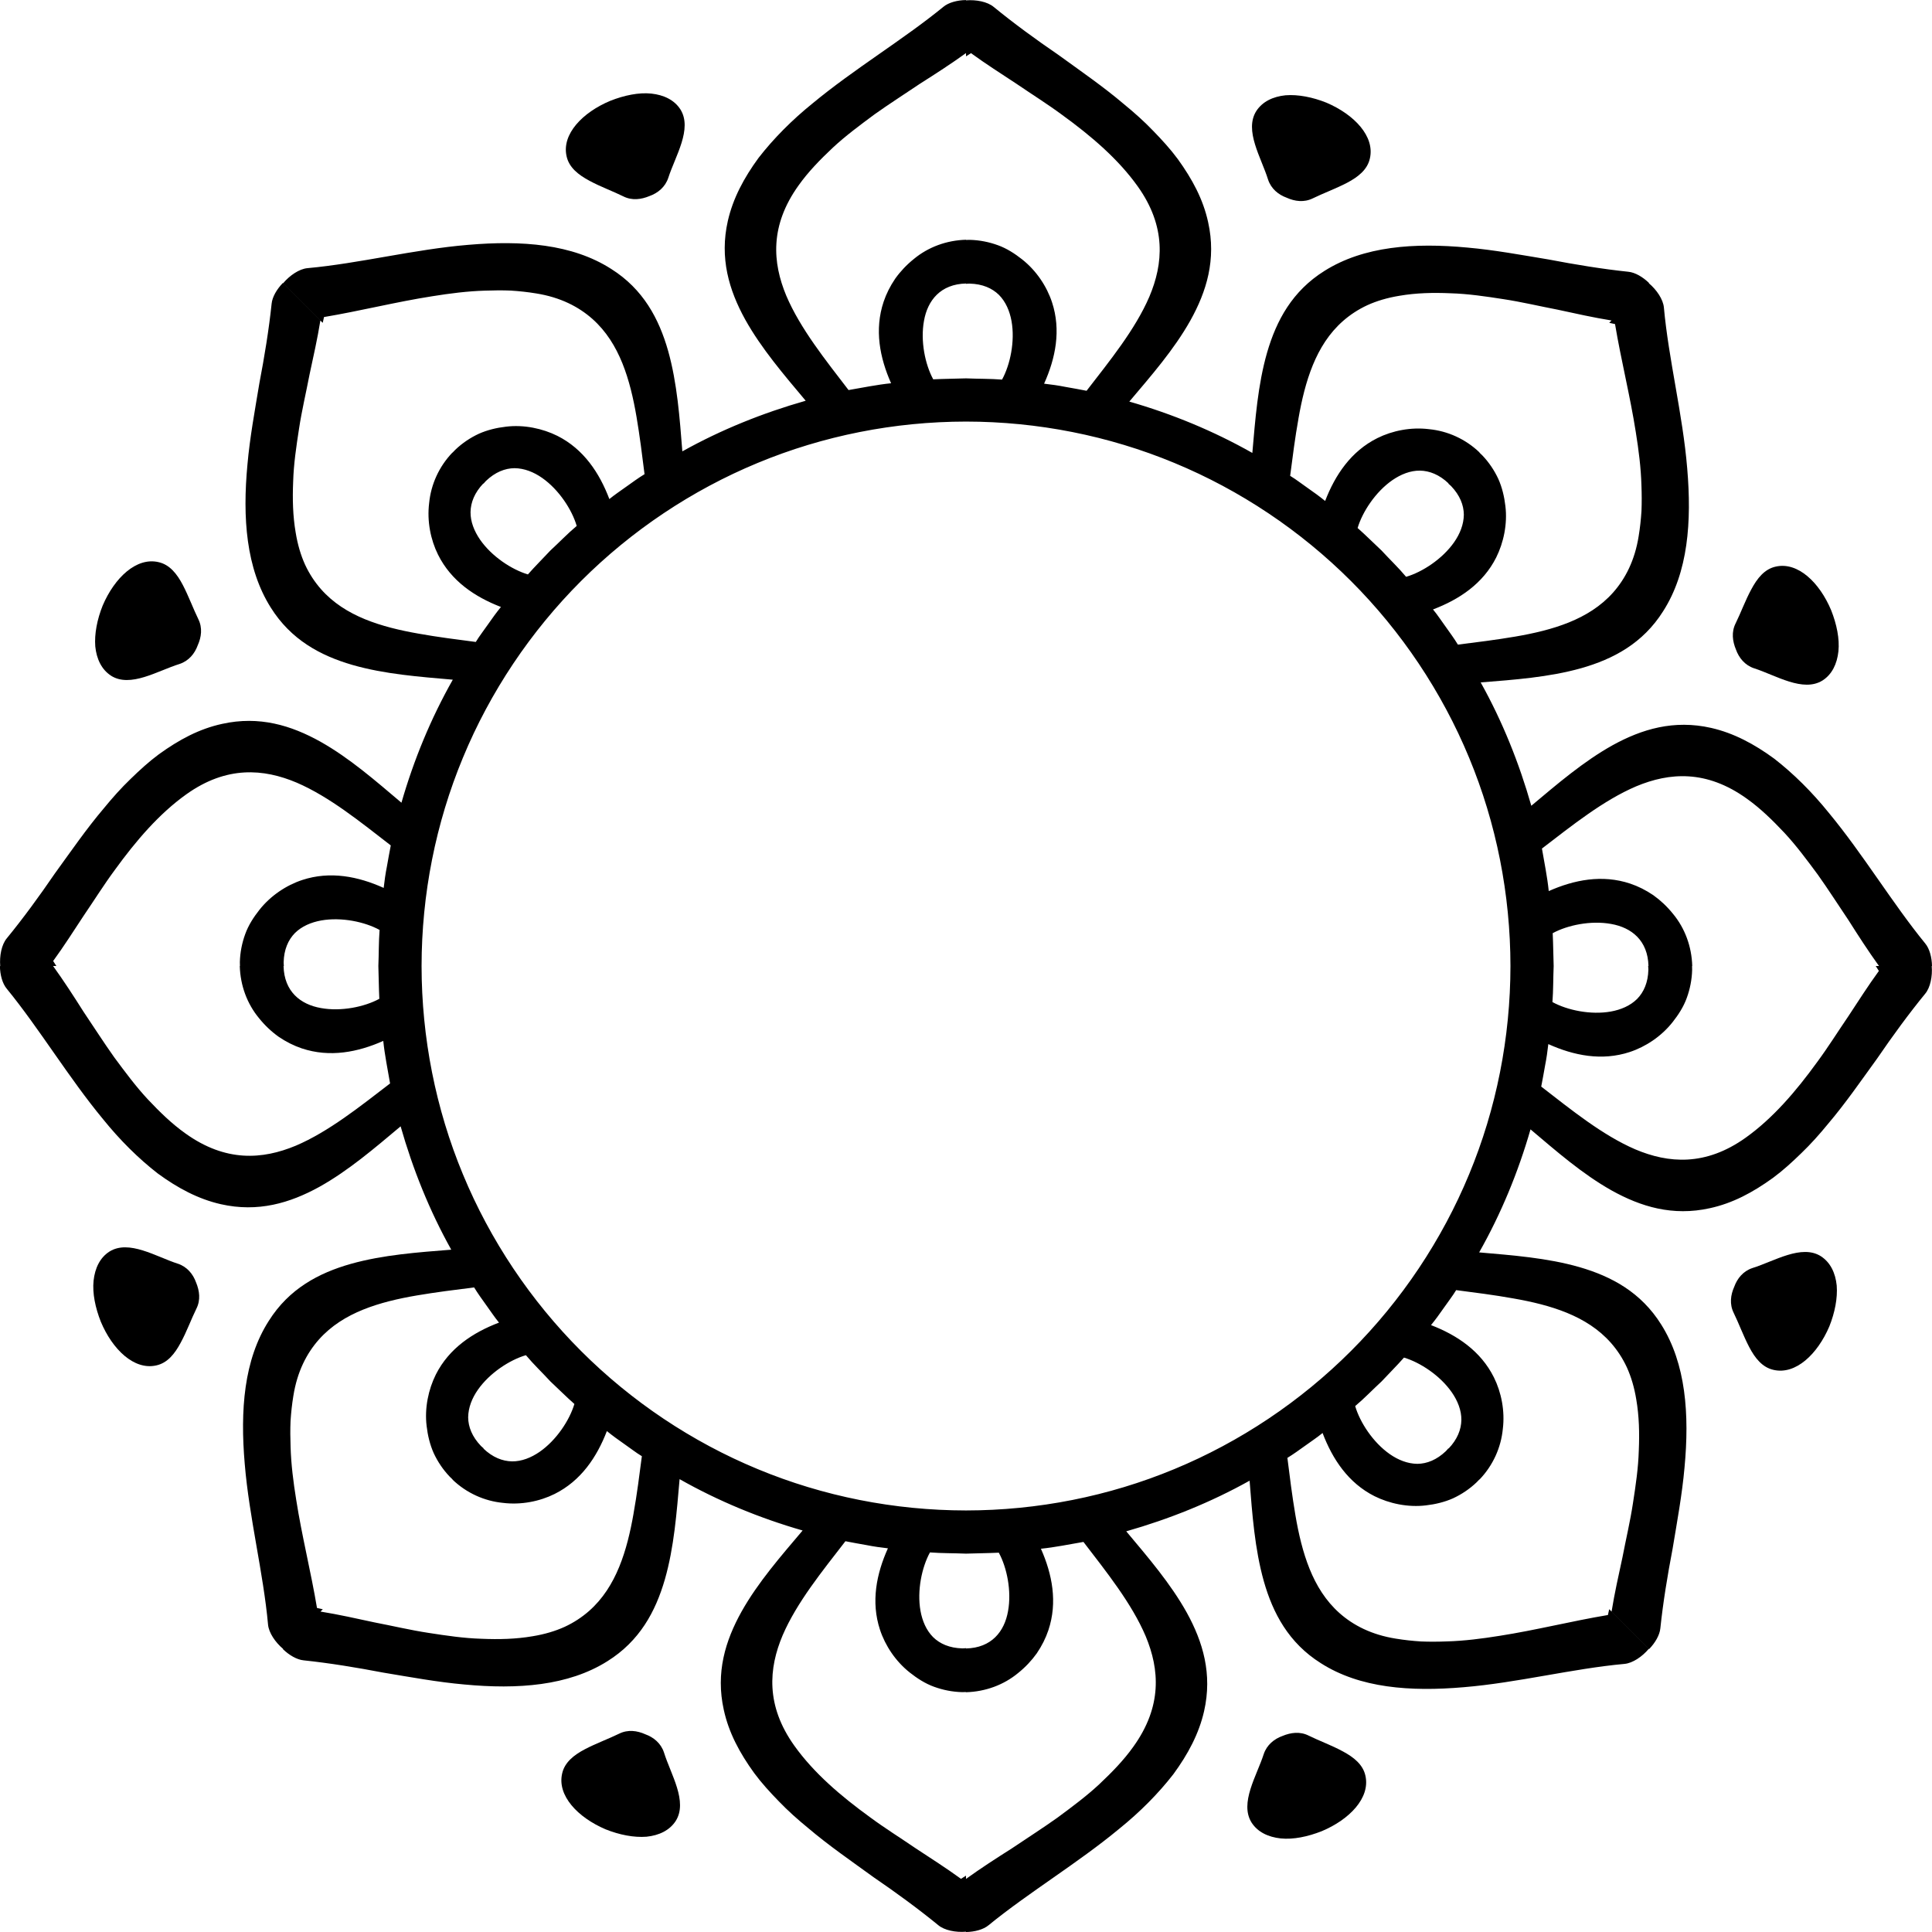 <?xml version="1.0" encoding="UTF-8"?>
<svg id="Layer_1" data-name="Layer 1" xmlns="http://www.w3.org/2000/svg" viewBox="0 0 885.27 885.27">
  <defs>
    <style>
      .cls-1 {
        fill: #000;
        stroke-width: 0px;
      }
    </style>
  </defs>
  <path class="cls-1" d="M834.4,575.65c-8.91-5.65-21.35,2.26-31.4,5.38-4.23,1.4-6.96,4.74-8.34,8.57-1.67,3.72-2.25,7.97-.26,11.98,2.28,4.65,4.47,10.62,7.12,15.68,2.65,5.05,6,9.31,11.15,10.44,10.12,2.33,20.1-7.16,25.54-19.88,2.56-6.38,3.85-13.05,3.4-18.77-.59-5.79-2.91-10.6-7.21-13.39Z"/>
  <path class="cls-1" d="M615.29,802.5c-5.09-2.78-11-4.91-15.65-7.22-3.98-2-8.21-1.41-11.96.15-3.84,1.37-7.21,4.1-8.63,8.35-3.2,9.95-11.16,22.41-5.56,31.35,2.77,4.32,7.56,6.63,13.33,7.26,5.76.59,12.39-.78,18.8-3.31,12.73-5.32,22.31-15.27,20.04-25.39-1.11-5.15-5.34-8.49-10.38-11.2Z"/>
  <path class="cls-1" d="M295.67,794.66c-3.72-1.67-7.97-2.25-11.98-.26-4.65,2.28-10.62,4.47-15.67,7.12-5.05,2.65-9.31,6-10.44,11.15-2.33,10.12,7.16,20.1,19.88,25.54,6.38,2.56,13.05,3.85,18.77,3.4,5.78-.59,10.6-2.91,13.39-7.21,5.65-8.91-2.26-21.35-5.38-31.4-1.4-4.23-4.74-6.96-8.57-8.34Z"/>
  <path class="cls-1" d="M81.49,579.05c-9.95-3.2-22.41-11.16-31.35-5.56-4.32,2.77-6.63,7.55-7.26,13.33-.59,5.76.78,12.39,3.31,18.8,5.32,12.73,15.27,22.31,25.39,20.04,5.16-1.11,8.5-5.34,11.2-10.38,2.78-5.09,4.91-11,7.22-15.65,2-3.98,1.41-8.21-.15-11.96-1.37-3.84-4.1-7.21-8.35-8.63Z"/>
  <path class="cls-1" d="M50.87,309.62c8.91,5.65,21.35-2.26,31.4-5.38,4.23-1.4,6.96-4.74,8.34-8.57,1.67-3.72,2.25-7.97.26-11.98-2.28-4.65-4.47-10.62-7.12-15.68-2.65-5.05-6-9.31-11.15-10.44-10.12-2.33-20.1,7.16-25.54,19.88-2.56,6.38-3.85,13.05-3.4,18.77.59,5.78,2.91,10.6,7.21,13.39Z"/>
  <path class="cls-1" d="M269.99,82.77c5.09,2.78,11,4.91,15.64,7.22,3.98,2,8.21,1.41,11.96-.15,3.84-1.37,7.21-4.1,8.63-8.35,3.2-9.95,11.16-22.41,5.56-31.35-2.77-4.32-7.56-6.63-13.33-7.26-5.76-.59-12.39.78-18.8,3.31-12.73,5.32-22.31,15.27-20.04,25.38,1.11,5.15,5.34,8.49,10.38,11.2Z"/>
  <path class="cls-1" d="M589.6,90.61c3.72,1.67,7.97,2.25,11.98.26,4.65-2.28,10.62-4.47,15.68-7.12,5.05-2.66,9.31-6,10.44-11.15,2.33-10.12-7.16-20.1-19.88-25.54-6.38-2.56-13.05-3.85-18.77-3.4-5.78.59-10.6,2.91-13.39,7.21-5.65,8.91,2.26,21.35,5.38,31.4,1.4,4.23,4.74,6.96,8.57,8.34Z"/>
  <path class="cls-1" d="M803.78,306.23c9.95,3.2,22.41,11.16,31.35,5.56,4.32-2.77,6.63-7.56,7.26-13.33.59-5.76-.78-12.39-3.31-18.8-5.32-12.73-15.27-22.31-25.38-20.04-5.16,1.11-8.5,5.34-11.2,10.38-2.78,5.09-4.91,11-7.22,15.65-2,3.98-1.41,8.21.15,11.96,1.37,3.84,4.1,7.21,8.35,8.63Z"/>
  <path class="cls-1" d="M885.27,442.64c-.07-3.98-1.12-7.95-3.1-10.33-15.03-18.39-28.5-40.94-44.19-59.87-7.66-9.51-16.25-18.02-25.02-24.82-9.16-6.71-18.54-11.72-28.88-14.08-17.06-3.87-31.74.54-45.14,7.92-13.38,7.45-25.43,17.83-37.27,27.75-5.59-19.61-13.23-38.68-23.2-56.52,15.27-1.21,31.2-2.34,46.04-6.51,14.72-4.18,28.3-11.41,37.54-26.07,11.49-17.93,13.15-41.03,11.05-65.55-2.03-24.57-8.52-49.84-10.68-73.65-.34-3.72-3.29-8.1-6.91-11.15l.1-.1c-2.87-2.78-6.42-4.85-9.51-5.14-11.82-1.24-24.24-3.28-36.48-5.62-12.47-2.07-24.84-4.36-37.12-5.45-24.46-2.31-47.64-.65-65.6,10.67-14.75,9.23-22.02,22.7-26.3,37.43-4.26,14.83-5.41,30.62-6.76,45.99-17.77-10.07-36.77-17.89-56.37-23.53,10-11.84,20.41-23.7,27.96-37.12,7.46-13.37,11.95-28.02,8.16-45.06-2.27-10.48-7.26-19.75-13.92-28.96-3.35-4.53-7.19-8.74-11.33-12.99-4.13-4.3-8.63-8.31-13.36-12.18-9.42-8.01-19.77-15.12-30.02-22.56-10.27-7.02-20.47-14.47-29.62-21.96-2.86-2.39-8.02-3.41-12.73-3.01v-.15c-3.98.07-7.95,1.12-10.33,3.1-18.39,15.03-40.94,28.5-59.87,44.19-9.51,7.66-18.02,16.25-24.82,25.02-6.71,9.16-11.72,18.54-14.08,28.88-3.87,17.05.54,31.74,7.92,45.14,7.45,13.38,17.83,25.43,27.75,37.27-19.61,5.59-38.68,13.23-56.52,23.2-1.21-15.27-2.34-31.2-6.51-46.04-4.18-14.71-11.41-28.3-26.07-37.54-17.93-11.49-41.03-13.15-65.55-11.05-24.57,2.03-49.84,8.52-73.65,10.68-3.72.34-8.1,3.29-11.15,6.91l18.15,18.15.59-2.66c16.55-2.77,33.06-6.95,49.53-9.52,8.21-1.32,16.29-2.35,24.33-2.58,3.99-.15,7.92-.18,11.78-.02,3.93.25,7.77.67,11.53,1.29,11.11,1.76,19.51,6.1,25.83,11.71,6.31,5.62,10.6,12.59,13.71,20.28,3.1,7.69,5.04,16.09,6.5,24.66,1.46,8.59,2.59,17.58,3.66,26.18-2.81,1.71-5.47,3.66-8.15,5.57-2.66,1.94-5.43,3.73-7.97,5.83-4.54-11.98-11.78-22.9-23.8-28.95-6.72-3.35-15.3-5.24-23.62-4.21-4.17.48-8.44,1.48-12.39,3.24-3.89,1.81-7.57,4.26-10.79,7.34l-1.27,1.32,14.21,14.21c.39-.43.71-.87,1.15-1.29,4.2-4,8.69-5.77,13.07-5.81,4.47.06,8.77,1.76,12.62,4.45,7.69,5.37,13.67,14.56,15.85,21.99v.03c-4.22,3.53-8.01,7.54-12.06,11.26-3.41,3.67-6.99,7.19-10.29,10.95h-.02c-7.42-2.22-16.58-8.23-21.92-15.95-2.65-3.85-4.41-8.22-4.35-12.62.07-4.37,1.84-8.89,5.86-13.1l-14.16-14.16c-6.17,6.43-9.85,14.66-10.67,23.15-1.03,8.34.7,16.84,4.08,23.64,6.01,12.08,16.89,19.37,28.82,23.96-2.09,2.55-4.01,5.22-5.89,7.92-1.86,2.72-3.93,5.29-5.63,8.11-8.6-1.13-17.48-2.23-26.17-3.8-8.57-1.5-16.93-3.47-24.6-6.61-7.66-3.15-14.61-7.47-20.2-13.82-2.79-3.18-5.26-6.87-7.26-11.18-1.93-4.26-3.4-9.13-4.31-14.73-1.3-7.6-1.49-15.33-1.15-23.32.23-8.07,1.43-16.06,2.7-24.32,1.26-8.28,3.19-16.35,4.8-24.73,1.77-8.23,3.62-16.42,4.97-24.77l-17.2-17.2c-2.78,2.87-4.85,6.42-5.14,9.51-1.24,11.82-3.28,24.24-5.62,36.48-2.07,12.47-4.36,24.84-5.45,37.12-2.31,24.46-.65,47.64,10.67,65.6,9.23,14.75,22.71,22.02,37.43,26.3,14.83,4.26,30.62,5.41,45.99,6.76-10.07,17.77-17.89,36.77-23.53,56.37-11.84-10-23.7-20.41-37.12-27.96-13.37-7.46-28.02-11.95-45.06-8.16-10.48,2.27-19.75,7.26-28.96,13.92-4.53,3.35-8.74,7.19-12.99,11.33-4.3,4.13-8.31,8.63-12.18,13.36-8.01,9.42-15.12,19.77-22.56,30.02-7.02,10.27-14.47,20.47-21.96,29.62-2.39,2.86-3.41,8.02-3.01,12.73h-.15c.07,3.98,1.12,7.95,3.1,10.33,15.03,18.39,28.5,40.94,44.2,59.87,7.66,9.51,16.25,18.02,25.02,24.82,9.16,6.71,18.54,11.72,28.88,14.08,17.06,3.87,31.74-.54,45.14-7.92,13.38-7.45,25.43-17.83,37.27-27.75,5.59,19.61,13.23,38.68,23.2,56.52-15.27,1.21-31.2,2.34-46.04,6.51-14.72,4.18-28.3,11.41-37.54,26.07-11.49,17.93-13.15,41.03-11.05,65.55,2.03,24.57,8.52,49.84,10.68,73.65.34,3.72,3.29,8.1,6.91,11.15l-.1.1c2.87,2.78,6.42,4.85,9.51,5.14,11.82,1.24,24.24,3.28,36.48,5.62,12.47,2.07,24.84,4.36,37.12,5.44,24.46,2.31,47.64.65,65.6-10.67,14.75-9.23,22.02-22.7,26.3-37.43,4.26-14.83,5.41-30.62,6.76-45.99,17.77,10.07,36.77,17.89,56.37,23.53-10,11.84-20.41,23.7-27.96,37.12-7.46,13.37-11.95,28.02-8.16,45.06,2.27,10.47,7.26,19.75,13.92,28.96,3.35,4.53,7.19,8.74,11.33,12.99,4.13,4.3,8.63,8.31,13.36,12.18,9.42,8.01,19.77,15.12,30.02,22.56,10.27,7.02,20.47,14.47,29.62,21.96,2.86,2.39,8.02,3.41,12.73,3.01v.15c3.98-.07,7.95-1.12,10.33-3.1,18.39-15.03,40.94-28.5,59.87-44.2,9.51-7.66,18.02-16.25,24.82-25.02,6.71-9.16,11.72-18.54,14.08-28.88,3.87-17.06-.54-31.74-7.92-45.14-7.45-13.38-17.83-25.43-27.75-37.27,19.61-5.59,38.68-13.23,56.52-23.2,1.21,15.27,2.34,31.2,6.51,46.04,4.18,14.71,11.41,28.3,26.07,37.54,17.93,11.49,41.03,13.16,65.55,11.05,24.57-2.03,49.84-8.52,73.65-10.68,3.72-.34,8.1-3.29,11.15-6.91l-18.15-18.15-.59,2.66c-16.55,2.77-33.06,6.95-49.53,9.52-8.21,1.32-16.29,2.35-24.33,2.58-3.99.15-7.92.18-11.78.02-3.93-.25-7.77-.67-11.53-1.29-11.11-1.76-19.51-6.1-25.83-11.71-6.31-5.62-10.6-12.59-13.71-20.28-3.1-7.69-5.04-16.09-6.5-24.66-1.46-8.59-2.59-17.58-3.66-26.18,2.81-1.71,5.47-3.66,8.15-5.57,2.66-1.94,5.43-3.73,7.97-5.83,4.54,11.98,11.78,22.9,23.8,28.95,6.72,3.35,15.3,5.24,23.62,4.21,4.17-.48,8.44-1.48,12.39-3.24,3.89-1.81,7.57-4.26,10.79-7.34l1.27-1.32-.06-.06.11.11c6.17-6.43,9.85-14.66,10.67-23.15,1.03-8.34-.7-16.84-4.08-23.64-6.01-12.08-16.89-19.37-28.82-23.96,2.09-2.55,4.01-5.22,5.89-7.92,1.86-2.72,3.93-5.29,5.63-8.11,8.6,1.12,17.48,2.23,26.17,3.8,8.57,1.5,16.93,3.47,24.6,6.61,7.66,3.15,14.61,7.47,20.2,13.82,2.79,3.18,5.26,6.87,7.26,11.18,1.93,4.26,3.4,9.13,4.31,14.73,1.3,7.6,1.49,15.34,1.15,23.32-.23,8.07-1.42,16.06-2.7,24.32-1.26,8.28-3.19,16.35-4.8,24.73-1.78,8.23-3.62,16.42-4.97,24.77l17.2,17.2c2.78-2.87,4.85-6.42,5.14-9.51,1.24-11.82,3.28-24.24,5.62-36.48,2.07-12.47,4.36-24.84,5.45-37.12,2.31-24.46.65-47.64-10.67-65.6-9.23-14.75-22.7-22.02-37.43-26.3-14.83-4.26-30.62-5.41-45.99-6.76,10.07-17.77,17.89-36.77,23.53-56.37,11.84,10,23.7,20.41,37.12,27.96,13.37,7.46,28.02,11.95,45.06,8.16,10.48-2.27,19.75-7.26,28.96-13.92,4.53-3.35,8.74-7.19,12.99-11.33,4.3-4.13,8.31-8.63,12.18-13.36,8.01-9.42,15.12-19.77,22.56-30.02,7.02-10.27,14.47-20.47,21.96-29.62,2.39-2.86,3.41-8.02,3.01-12.73h.15ZM711.46,427.59h.02c6.79-3.69,17.51-5.91,26.76-4.22,9.36,1.64,16.84,7.57,17.11,19.27h-.14c.03.58.11,1.11.1,1.72-.14,5.8-2.09,10.23-5.14,13.35-3.14,3.13-7.45,4.96-12.06,5.79-9.25,1.65-19.97-.62-26.74-4.33h-.02c.42-5.5.33-11.03.56-16.53-.17-5.01-.2-10.04-.44-15.04ZM594.95,191.89c1.5-8.57,3.47-16.93,6.61-24.6,3.15-7.66,7.47-14.61,13.82-20.2,3.18-2.79,6.87-5.26,11.18-7.26,4.26-1.93,9.13-3.4,14.73-4.31,7.6-1.3,15.33-1.49,23.32-1.14,8.07.23,16.06,1.42,24.32,2.7,8.28,1.26,16.35,3.19,24.73,4.8,8.23,1.78,16.42,3.62,24.77,4.97l-1.06,1.06,2.66.59c2.77,16.55,6.95,33.06,9.52,49.53,1.32,8.21,2.35,16.29,2.58,24.33.15,3.99.18,7.92.02,11.78-.25,3.93-.67,7.77-1.29,11.53-1.76,11.11-6.1,19.51-11.71,25.83-5.62,6.31-12.59,10.6-20.28,13.71-7.69,3.1-16.09,5.04-24.66,6.5-8.59,1.46-17.58,2.59-26.18,3.66-1.71-2.81-3.66-5.47-5.57-8.15-1.94-2.66-3.73-5.43-5.83-7.97,11.98-4.54,22.9-11.78,28.95-23.8,3.35-6.72,5.24-15.3,4.21-23.62-.48-4.17-1.48-8.44-3.24-12.39-1.81-3.89-4.26-7.57-7.34-10.79l-1.32-1.27.06-.06c-6.43-6.17-14.66-9.85-23.15-10.67-8.34-1.03-16.84.7-23.64,4.08-12.08,6.01-19.37,16.89-23.96,28.82-2.55-2.09-5.22-4.01-7.92-5.89-2.72-1.86-5.29-3.93-8.11-5.63,1.13-8.6,2.23-17.48,3.8-26.17ZM622.08,241.95v-.03c2.22-7.42,8.23-16.58,15.95-21.92,3.85-2.65,8.22-4.41,12.62-4.35,4.37.07,8.89,1.85,13.1,5.86l-.1.1c.43.39.87.71,1.29,1.15,4,4.2,5.77,8.69,5.81,13.07-.06,4.47-1.76,8.77-4.45,12.62-5.37,7.69-14.56,13.67-21.99,15.85h-.02c-3.53-4.22-7.54-8.01-11.26-12.06-3.67-3.41-7.19-6.99-10.95-10.29ZM360.29,135.51c-6.34-15.23-7.61-32.09,5.64-50.57,4.46-6.27,9.83-11.76,15.71-17.3,5.89-5.47,12.39-10.28,19.14-15.28,6.76-4.81,13.82-9.31,20.88-14.07,7.06-4.47,14.14-9.04,20.98-13.97v1.5l2.29-1.46c6.81,4.97,13.87,9.43,20.9,14.08,7.04,4.81,14.08,9.19,20.81,14.17,13.47,9.76,25.79,20.33,34.67,32.77,13.15,18.43,11.75,35.44,5.34,50.58-6.5,15.09-18.19,29.41-28.76,43.1-3.22-.67-6.47-1.17-9.71-1.78-3.23-.65-6.49-1.1-9.76-1.47,5.25-11.65,7.85-24.5,3.63-37.31-2.38-7.23-7.13-14.48-13.73-19.67-3.29-2.6-7.01-5.01-11.05-6.46-4.03-1.47-8.36-2.35-12.81-2.46l-1.83.03v-.08c-8.9.25-17.31,3.35-23.9,8.82-3.3,2.65-6.17,5.7-8.51,8.98-2.32,3.4-4.12,7-5.33,10.61-4.29,12.83-1.76,25.68,3.42,37.34-6.56.67-13,2.02-19.49,3.12-10.49-13.69-22.12-28.15-28.54-43.25ZM444.36,129.96c5.8.14,10.23,2.09,13.35,5.14,3.13,3.14,4.96,7.45,5.79,12.06,1.65,9.25-.62,19.97-4.33,26.74v.03c-5.5-.42-11.03-.33-16.53-.56-5.01.17-10.04.2-15.04.44v-.03c-3.69-6.79-5.91-17.51-4.22-26.76,1.64-9.36,7.57-16.84,19.27-17.11v.14c.58-.03,1.11-.11,1.72-.1ZM173.82,457.68h-.02c-6.79,3.69-17.51,5.91-26.76,4.22-9.36-1.64-16.84-7.57-17.11-19.27h.14c-.03-.58-.11-1.11-.1-1.72.14-5.8,2.09-10.23,5.14-13.35,3.14-3.13,7.45-4.96,12.06-5.79,9.25-1.65,19.97.62,26.74,4.33h.02c-.42,5.5-.33,11.03-.56,16.53.17,5.01.2,10.04.44,15.04ZM135.51,524.98c-15.23,6.34-32.09,7.61-50.57-5.64-6.27-4.46-11.76-9.83-17.3-15.71-5.47-5.89-10.28-12.39-15.28-19.14-4.81-6.76-9.31-13.82-14.07-20.88-4.47-7.06-9.04-14.14-13.97-20.98h1.5l-1.46-2.29c4.97-6.81,9.43-13.86,14.08-20.9,4.81-7.04,9.19-14.08,14.17-20.81,9.76-13.47,20.33-25.79,32.77-34.67,18.43-13.15,35.44-11.75,50.58-5.34,15.09,6.5,29.41,18.19,43.1,28.76-.67,3.22-1.17,6.47-1.78,9.71-.65,3.23-1.1,6.49-1.47,9.76-11.65-5.25-24.5-7.85-37.31-3.63-7.23,2.38-14.48,7.13-19.67,13.73-2.6,3.29-5.01,7.01-6.46,11.05-1.47,4.03-2.35,8.36-2.46,12.81l.04,1.83h-.08c.25,8.9,3.35,17.31,8.82,23.9,2.65,3.3,5.7,6.17,8.98,8.51,3.4,2.32,7,4.12,10.61,5.33,12.83,4.29,25.68,1.76,37.34-3.42.67,6.56,2.02,13,3.12,19.49-13.69,10.49-28.15,22.12-43.25,28.54ZM290.33,693.39c-1.5,8.57-3.46,16.93-6.61,24.6-3.15,7.66-7.47,14.61-13.82,20.2-3.18,2.79-6.87,5.26-11.18,7.26-4.26,1.93-9.13,3.4-14.73,4.31-7.59,1.3-15.33,1.49-23.32,1.15-8.07-.23-16.06-1.42-24.32-2.7-8.28-1.26-16.35-3.19-24.73-4.8-8.23-1.77-16.43-3.62-24.77-4.97l1.06-1.06-2.66-.59c-2.77-16.55-6.95-33.06-9.52-49.53-1.32-8.21-2.35-16.28-2.58-24.33-.15-3.99-.18-7.92-.02-11.78.25-3.93.67-7.77,1.29-11.53,1.76-11.11,6.1-19.51,11.71-25.83,5.62-6.31,12.59-10.6,20.28-13.71,7.69-3.1,16.09-5.04,24.66-6.5,8.59-1.46,17.58-2.59,26.18-3.66,1.71,2.81,3.66,5.47,5.57,8.15,1.94,2.66,3.73,5.43,5.83,7.97-11.98,4.54-22.9,11.78-28.95,23.8-3.35,6.72-5.24,15.3-4.21,23.62.48,4.17,1.48,8.44,3.24,12.39,1.81,3.89,4.26,7.57,7.34,10.79l1.32,1.27-.06.06c6.43,6.17,14.66,9.85,23.15,10.67,8.34,1.03,16.84-.7,23.64-4.08,12.08-6.01,19.37-16.89,23.96-28.82,2.55,2.09,5.22,4.01,7.92,5.89,2.72,1.86,5.29,3.93,8.11,5.63-1.13,8.6-2.23,17.48-3.8,26.17ZM263.19,643.33v.02c-2.22,7.42-8.23,16.58-15.95,21.92-3.85,2.65-8.22,4.41-12.62,4.35-4.38-.07-8.89-1.84-13.1-5.86l-14.05,14.05,14.15-14.15c-.43-.39-.87-.71-1.29-1.15-4-4.2-5.77-8.69-5.81-13.07.06-4.47,1.76-8.77,4.45-12.62,5.37-7.69,14.56-13.67,21.99-15.85h.02c3.53,4.22,7.54,8.01,11.26,12.06,3.67,3.41,7.19,6.99,10.95,10.29ZM524.98,749.76c6.34,15.23,7.61,32.09-5.64,50.57-4.46,6.27-9.83,11.76-15.71,17.3-5.89,5.47-12.39,10.28-19.14,15.28-6.76,4.81-13.82,9.31-20.88,14.07-7.06,4.47-14.14,9.04-20.98,13.97v-1.5l-2.29,1.46c-6.81-4.97-13.87-9.43-20.9-14.08-7.04-4.81-14.08-9.19-20.81-14.17-13.47-9.76-25.79-20.33-34.67-32.77-13.15-18.43-11.75-35.44-5.34-50.58,6.5-15.09,18.19-29.41,28.76-43.1,3.22.67,6.47,1.17,9.71,1.78,3.23.65,6.49,1.1,9.76,1.47-5.25,11.65-7.85,24.5-3.63,37.31,2.38,7.23,7.13,14.48,13.73,19.67,3.29,2.6,7.01,5.01,11.05,6.46,4.03,1.47,8.36,2.35,12.81,2.46l1.83-.04v.08c8.9-.25,17.31-3.35,23.9-8.82,3.3-2.65,6.17-5.7,8.51-8.98,2.32-3.4,4.12-7,5.33-10.61,4.29-12.83,1.76-25.68-3.42-37.34,6.56-.67,13-2.02,19.49-3.12,10.49,13.69,22.12,28.15,28.54,43.25ZM440.92,755.31c-5.8-.14-10.23-2.09-13.35-5.14-3.13-3.14-4.96-7.45-5.79-12.06-1.65-9.25.62-19.97,4.33-26.75v-.02c5.5.42,11.03.33,16.53.56,5.01-.17,10.04-.2,15.04-.44v.02c3.69,6.79,5.91,17.51,4.22,26.76-1.64,9.36-7.57,16.84-19.27,17.11v-.14c-.58.03-1.11.11-1.72.1ZM665.27,638.03c2.65,3.85,4.41,8.22,4.35,12.62-.07,4.38-1.84,8.89-5.86,13.1l-.1-.1c-.39.43-.71.87-1.15,1.29-4.2,4-8.69,5.77-13.07,5.81-4.47-.06-8.77-1.76-12.62-4.45-7.69-5.37-13.67-14.56-15.85-21.99v-.03c4.22-3.53,8.01-7.54,12.06-11.26,3.41-3.67,6.99-7.19,10.29-10.95h.02c7.42,2.22,16.58,8.23,21.92,15.95ZM673.16,538.1c-12.47,30.13-30.99,57.81-54.12,80.94-23.13,23.13-50.81,41.65-80.94,54.12-30.13,12.51-62.65,18.92-95.46,18.95-32.81-.03-65.33-6.44-95.46-18.95-30.13-12.47-57.81-30.99-80.94-54.12-23.13-23.13-41.65-50.81-54.12-80.94-12.51-30.13-18.92-62.65-18.95-95.46.03-32.81,6.44-65.33,18.95-95.46,12.47-30.13,30.99-57.81,54.12-80.94,23.13-23.13,50.81-41.65,80.94-54.12,30.13-12.51,62.65-18.92,95.46-18.95,32.81.03,65.33,6.44,95.46,18.95,30.13,12.47,57.81,30.99,80.94,54.12,23.13,23.13,41.65,50.81,54.12,80.94,12.51,30.13,18.92,62.65,18.95,95.46-.03,32.81-6.44,65.33-18.95,95.46ZM860.91,444.93c-4.97,6.81-9.43,13.87-14.08,20.9-4.81,7.04-9.19,14.08-14.17,20.81-9.76,13.47-20.33,25.79-32.77,34.67-18.43,13.15-35.44,11.75-50.58,5.34-15.09-6.5-29.41-18.19-43.1-28.76.67-3.22,1.17-6.47,1.78-9.71.65-3.23,1.1-6.49,1.47-9.76,11.65,5.25,24.5,7.85,37.31,3.63,7.23-2.38,14.48-7.13,19.67-13.73,2.6-3.29,5.01-7.01,6.46-11.05,1.47-4.03,2.35-8.36,2.46-12.81l-.03-1.83h.08c-.25-8.9-3.35-17.31-8.82-23.9-2.65-3.3-5.7-6.17-8.98-8.51-3.4-2.33-7-4.12-10.61-5.33-12.83-4.29-25.68-1.76-37.34,3.42-.67-6.56-2.02-13-3.12-19.49,13.69-10.49,28.15-22.12,43.25-28.54,15.23-6.34,32.09-7.61,50.57,5.64,6.27,4.46,11.76,9.83,17.3,15.71,5.47,5.89,10.28,12.39,15.28,19.14,4.81,6.76,9.31,13.82,14.07,20.88,4.47,7.06,9.04,14.14,13.97,20.98h-1.5l1.46,2.29Z"/>
</svg>